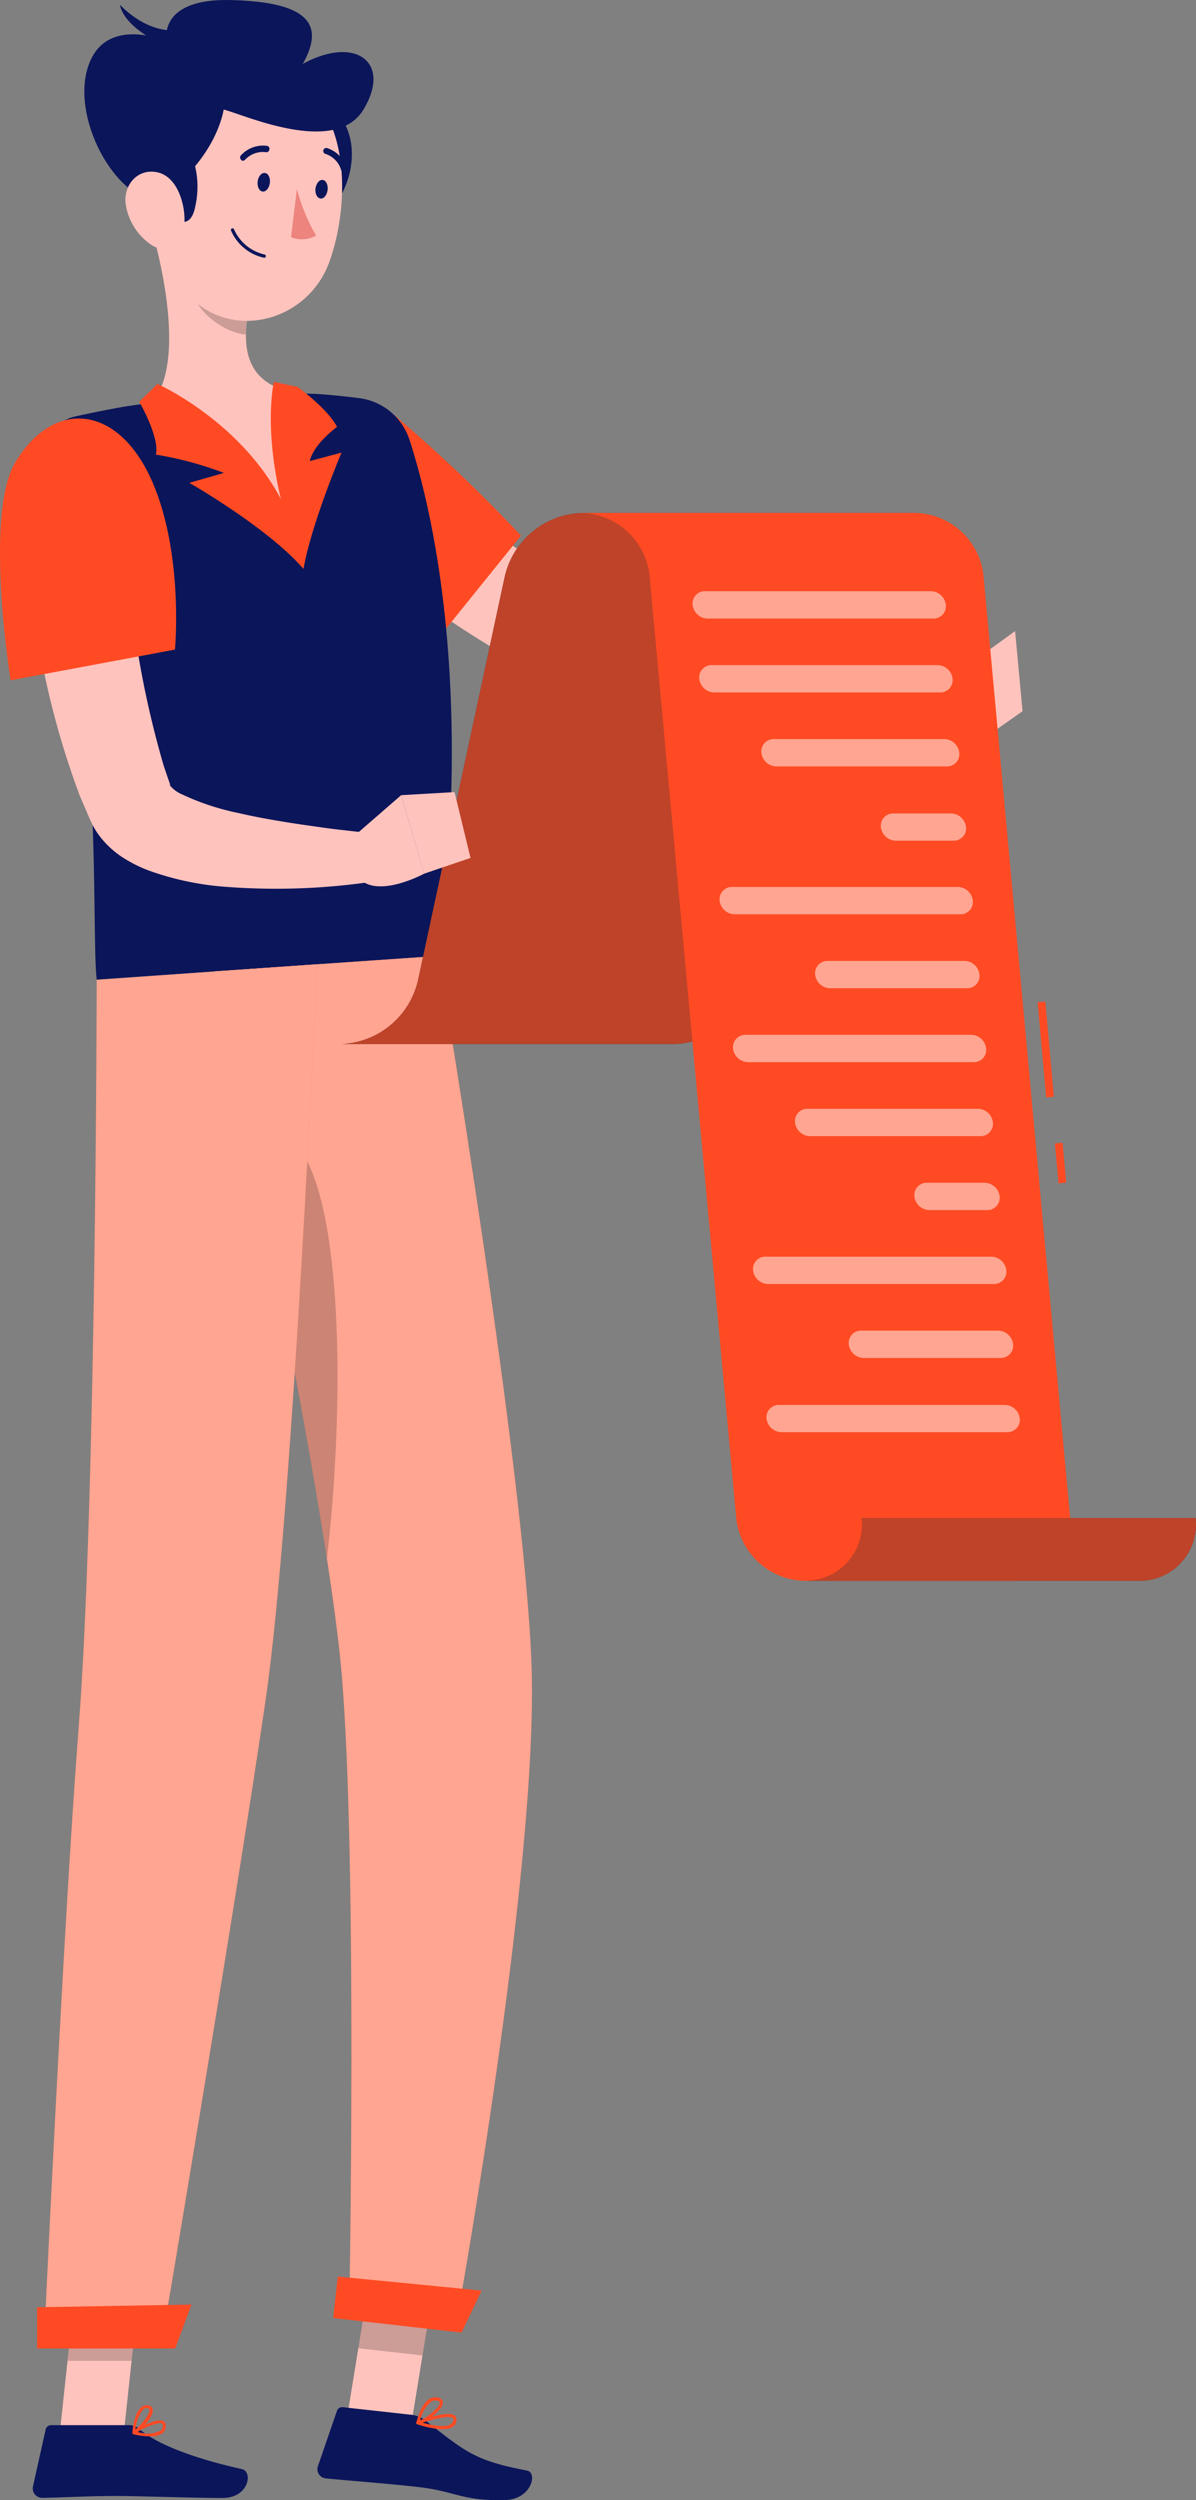 <svg id="freepik--Character--inject-2" xmlns="http://www.w3.org/2000/svg" width="143.56" height="300" viewBox="0 0 143.56 300">
  <rect x="0" y="0" width="143.56" height="300" fill="#808080" stroke="none"/>
  <path id="Path_1249" data-name="Path 1249" d="M242.48,403.937l7.7.866,2.839-17.457-7.7-.866Z" transform="translate(-200.843 -113.717)" fill="#ffc3bd"/>
  <path id="Path_1250" data-name="Path 1250" d="M280.88,405.728h7.687l1.908-17.8h-7.687Z" transform="translate(-273.697 -113.831)" fill="#ffc3bd"/>
  <path id="Path_1251" data-name="Path 1251" d="M278.383,406.27h-9.365a.673.673,0,0,0-.654.525l-1.521,6.83a1.124,1.124,0,0,0,1.124,1.364c3.014-.046,5.217-.221,9.014-.221,2.332,0,9.374.24,12.6.24s3.687-3.189,2.323-3.475c-5.917-1.3-10.379-3.088-12.277-4.793A1.843,1.843,0,0,0,278.383,406.27Z" transform="translate(-262.886 -115.267)" fill="#0b155a"/>
  <path id="Path_1252" data-name="Path 1252" d="M241.131,404.851l-8.3-.922a.664.664,0,0,0-.71.452l-2.277,6.609a1.115,1.115,0,0,0,.922,1.484c3.014.295,7.374.608,11.162,1.042,4.424.5,5.162,1.687,10.369,1.558,3.162-.074,3.963-3.281,2.636-3.539-6.047-1.171-7.208-2.083-11.982-5.853a3.521,3.521,0,0,0-1.825-.83Z" transform="translate(-191.678 -115.083)" fill="#0b155a"/>
  <path id="Path_1253" data-name="Path 1253" d="M173.6,161.483c2.581,2.129,5.125,3.982,7.752,5.881s5.309,3.687,8.074,5.374,5.595,3.337,8.572,4.821a62.034,62.034,0,0,0,9.457,3.973c.857.267,1.7.5,2.664.728a25.69,25.69,0,0,0,2.867.461c1.733.194,3.355.267,4.977.35,3.235.147,6.452.138,9.586.12,6.341-.074,12.628-.378,18.951-.922l.092-5.77c-6.2-.793-12.434-1.484-18.6-2.175-3.079-.341-6.157-.71-9.153-1.106-1.5-.2-2.986-.442-4.351-.7a17.663,17.663,0,0,1-1.751-.406c-.535-.184-1.2-.4-1.843-.645a62.868,62.868,0,0,1-7.659-3.742c-2.553-1.466-5.1-3.042-7.6-4.71s-5-3.4-7.484-5.162-4.94-3.632-7.263-5.4Z" transform="translate(-130.931 -95.398)" fill="#ffc3bd"/>
  <path id="Path_1254" data-name="Path 1254" d="M231.356,154.189c1.106,7.263,16.4,18.37,16.4,18.37l10.978-13.614a182.22,182.22,0,0,0-15.273-14.526C238.527,140.382,230.158,146.281,231.356,154.189Z" transform="translate(-196.199 -94.667)" fill="#ff4a23"/>
  <path id="Path_1255" data-name="Path 1255" d="M170.65,178.916l4.36-3.106.479,9.816s-2.415,0-3.346-1.77Z" transform="translate(-57.109 -97.226)" fill="#ffc3bd"/>
  <path id="Path_1256" data-name="Path 1256" d="M169.865,172.71l.894,9.614-4.36,3.06-.479-9.816Z" transform="translate(-48.02 -96.984)" fill="#ffc3bd"/>
  <path id="Path_1257" data-name="Path 1257" d="M251.643,387.356l-1.456,9-7.7-.866,1.456-9Z" transform="translate(-199.48 -113.718)" opacity="0.2"/>
  <path id="Path_1258" data-name="Path 1258" d="M281.866,387.93h7.687l-.986,9.18H280.88Z" transform="translate(-272.775 -113.831)" opacity="0.2"/>
  <path id="Path_1259" data-name="Path 1259" d="M243.677,144.541a4.387,4.387,0,0,0-3.3,5.355,180.531,180.531,0,0,1,3.761,21.006c.728,5.954,1.161,11.641,1.429,16.794.645,12.075.378,21.283.737,24.407l41.007-2.839c4.166-32.629-.71-53.46-3.456-61.912a7.318,7.318,0,0,0-5.991-5.014c-1.576-.2-3.456-.406-5.447-.525-.691,0-1.4-.065-2.111-.083a152.46,152.46,0,0,0-17.448,1.171c-1.1.129-2.2.295-3.281.461C247.429,143.739,245.373,144.163,243.677,144.541Z" transform="translate(-234.697 -94.559)" fill="#0b155a"/>
  <path id="Path_1260" data-name="Path 1260" d="M260.006,121.61c1.493,5.53,3.309,15.725-.35,19.743,9.5,6.4,15.568,15.393,17.319,13.439.922-1.023,1.309-12.9.111-14.655-6.36-1.06-6.526-5.705-5.742-10.139Z" transform="translate(-241.495 -92.984)" fill="#ffc3bd"/>
  <path id="Path_1261" data-name="Path 1261" d="M261.764,140.54s15.494,6.858,17.513,22.177c-4.258-4.94-13.688-10.314-13.688-10.314l4.157-1.189a42.463,42.463,0,0,0-8.166-2.2c.461-2.12-2-6.341-2-6.341Z" transform="translate(-242.866 -94.465)" fill="#ff4a23"/>
  <path id="Path_1262" data-name="Path 1262" d="M254.977,140.27s-2.055,8.756,3.567,22.425c.876-5.217,4.553-13.946,4.553-13.946l-3.8,1.023s.194-1.76,3.263-4.111c-1.143-2.194-4.719-4.784-4.719-4.784Z" transform="translate(-222.105 -94.444)" fill="#ff4a23"/>
  <path id="Path_1263" data-name="Path 1263" d="M266.82,125.32l6.71,4.959a17.514,17.514,0,0,0-.323,3.134c-2.415-.175-5.881-2.572-6.3-5.06a8.368,8.368,0,0,1-.083-3.032Z" transform="translate(-243.7 -93.274)" opacity="0.2"/>
  <path id="Path_1264" data-name="Path 1264" d="M255.839,104.23c3.751.157,5.816,6.618,2.019,11.982S250.8,104.018,255.839,104.23Z" transform="translate(-217.64 -91.623)" fill="#0b155a"/>
  <path id="Path_1265" data-name="Path 1265" d="M254.894,109.558c-.442,7.613-1.088,12.047,2.258,16.379,5.042,6.526,14.794,4.194,17.513-3.134,2.433-6.6,2.765-17.946-4.286-21.836a10.406,10.406,0,0,0-15.485,8.59Z" transform="translate(-235.175 -91.264)" fill="#ffc3bd"/>
  <path id="Path_1266" data-name="Path 1266" d="M258.927,114.69c5.77-3.687,7.807-8.544,8.249-10.987,2.24.525,13.356,5.641,16.775,0s-.922-8.959-7.282-5.484c2.83-5,.258-7.438-8.637-7.66s-7.7,4.94-7.7,4.94-6.729-2.931-9.116,2.231C248.465,103.666,253.553,113.8,258.927,114.69Z" transform="translate(-240.323 -90.553)" fill="#0b155a"/>
  <path id="Path_1267" data-name="Path 1267" d="M282.873,94.184c-.083,0-3.364.793-7.153-3.014.673,3.244,6.553,5.411,6.553,5.411Z" transform="translate(-261.338 -90.601)" fill="#0b155a"/>
  <path id="Path_1268" data-name="Path 1268" d="M274.7,106.515c3.539-1.226,7.835,4.028,6.249,10.369S269.918,108.165,274.7,106.515Z" transform="translate(-257.582 -91.788)" fill="#0b155a"/>
  <path id="Path_1269" data-name="Path 1269" d="M275.1,116.928a7.208,7.208,0,0,0,2.95,4.682c2.083,1.456,3.963-.2,4.083-2.608.111-2.166-.848-5.53-3.272-6.028S274.725,114.605,275.1,116.928Z" transform="translate(-259.993 -92.302)" fill="#ffc3bd"/>
  <path id="Path_1270" data-name="Path 1270" d="M245.2,301.559c-1.843-22.472-15.393-84.7-15.393-84.7L256.766,215s10.4,61.755,11.19,85.2c.83,24.38-8.978,78.549-8.978,78.549l-12.9-1.475S247.061,324.132,245.2,301.559Z" transform="translate(-204.152 -100.294)" fill="#ff4a23"/>
  <path id="Path_1271" data-name="Path 1271" d="M245.2,301.559c-1.843-22.472-15.393-84.7-15.393-84.7L256.766,215s10.4,61.755,11.19,85.2c.83,24.38-8.978,78.549-8.978,78.549l-12.9-1.475S247.061,324.132,245.2,301.559Z" transform="translate(-204.152 -100.294)" fill="#fff" opacity="0.5"/>
  <path id="Path_1272" data-name="Path 1272" d="M259.627,239.88c5.438,6.95,5.53,31.339,3.429,49.386-2-13.015-5.152-29.5-7.927-43.321Z" transform="translate(-223.816 -102.242)" opacity="0.2"/>
  <path id="Path_1273" data-name="Path 1273" d="M290.584,216.08s-2.913,65.792-6.157,88.07c-3.549,24.4-12.572,77.766-12.572,77.766H257.78s2.314-50.225,4.175-74.2c2.111-27.3,2.166-89.757,2.166-89.757Z" transform="translate(-252.514 -100.379)" fill="#ff4a23"/>
  <path id="Path_1274" data-name="Path 1274" d="M290.584,216.08s-2.913,65.792-6.157,88.07c-3.549,24.4-12.572,77.766-12.572,77.766H257.78s2.314-50.225,4.175-74.2c2.111-27.3,2.166-89.757,2.166-89.757Z" transform="translate(-252.514 -100.379)" fill="#fff" opacity="0.5"/>
  <path id="Path_1275" data-name="Path 1275" d="M290.723,395.842H274.15v-4.95l18.527-.323Z" transform="translate(-269.695 -114.038)" fill="#ff4a23"/>
  <path id="Path_1276" data-name="Path 1276" d="M251.781,393.649,236.37,391.9l.562-4.977,17.255,1.687Z" transform="translate(-196.383 -113.752)" fill="#ff4a23"/>
  <path id="Path_1277" data-name="Path 1277" d="M263.936,114.093c-.074.618.194,1.161.6,1.207s.784-.415.866-1.032-.194-1.152-.6-1.2S264.01,113.484,263.936,114.093Z" transform="translate(-233.01 -92.315)" fill="#0b155a"/>
  <path id="Path_1278" data-name="Path 1278" d="M256.419,115c-.074.618.194,1.152.6,1.207s.783-.415.857-1.032-.194-1.152-.59-1.2S256.511,114.385,256.419,115Z" transform="translate(-218.552 -92.386)" fill="#0b155a"/>
  <path id="Path_1279" data-name="Path 1279" d="M258.611,115.14a22.221,22.221,0,0,0,2.313,5.613,3.586,3.586,0,0,1-3.014.194Z" transform="translate(-222.974 -92.477)" fill="#ed847e"/>
  <path id="Path_1280" data-name="Path 1280" d="M264.211,111.307a.36.36,0,0,0,.369-.092,2.913,2.913,0,0,1,2.461-.922.369.369,0,0,0,.47-.332.35.35,0,0,0-.295-.424,3.586,3.586,0,0,0-3.115,1.134.359.359,0,0,0,0,.516A.424.424,0,0,0,264.211,111.307Z" transform="translate(-235.173 -92.036)" fill="#0b155a"/>
  <path id="Path_1281" data-name="Path 1281" d="M268.431,123.81h0a5.586,5.586,0,0,1-3.982-3.272.194.194,0,0,1,.111-.249.2.2,0,0,1,.258.12,5.281,5.281,0,0,0,3.687,3.014.2.2,0,0,1-.074.387Z" transform="translate(-236.721 -92.879)" fill="#0b155a"/>
  <path id="Path_1282" data-name="Path 1282" d="M256.274,112.64a.3.3,0,0,0,.221,0,.369.369,0,0,0,.23-.461,3.631,3.631,0,0,0-2.35-2.35.359.359,0,0,0-.442.267.35.35,0,0,0,.258.433h0a2.894,2.894,0,0,1,1.843,1.843.332.332,0,0,0,.24.267Z" transform="translate(-215.117 -92.061)" fill="#0b155a"/>
  <path id="Path_1283" data-name="Path 1283" d="M279.648,407.567a2.313,2.313,0,0,0,1.475-.4,1.088,1.088,0,0,0,.378-.922.562.562,0,0,0-.313-.516c-.848-.442-3.327,1.088-3.6,1.263a.166.166,0,0,0-.083.184.175.175,0,0,0,.138.147,8.962,8.962,0,0,0,2.009.24Zm1.143-1.595a.535.535,0,0,1,.23.046.221.221,0,0,1,.12.212.747.747,0,0,1-.249.664,3.776,3.776,0,0,1-2.765.138A7.44,7.44,0,0,1,280.791,405.973Z" transform="translate(-261.607 -115.218)" fill="#ff4a23"/>
  <path id="Path_1284" data-name="Path 1284" d="M279.364,407.136a.165.165,0,0,0,.092,0c.793-.433,2.332-2.12,2.166-2.968a.6.6,0,0,0-.581-.479.977.977,0,0,0-.774.23c-.922.728-1.078,2.949-1.078,3.042a.146.146,0,0,0,.175.175Zm1.521-3.115h.074c.24,0,.258.138.267.184.1.507-.922,1.779-1.668,2.378a4.314,4.314,0,0,1,.922-2.406.636.636,0,0,1,.406-.157Z" transform="translate(-263.295 -115.064)" fill="#ff4a23"/>
  <path id="Path_1285" data-name="Path 1285" d="M239.767,406.055h0c1.2.387,3.355.922,4.277.286a1,1,0,0,0,.433-.839.581.581,0,0,0-.24-.516c-.866-.608-4.12.59-4.48.728a.194.194,0,0,0-.12.175.175.175,0,0,0,.129.166Zm4.249-.793h0a.24.24,0,0,1,.092.212.654.654,0,0,1-.286.553c-.516.369-1.779.295-3.438-.175,1.336-.415,3.1-.866,3.632-.59Z" transform="translate(-189.687 -115.153)" fill="#ff4a23"/>
  <path id="Path_1286" data-name="Path 1286" d="M241.5,405.885a.2.2,0,0,0,.147,0c.968-.3,2.977-1.751,2.931-2.627,0-.212-.12-.479-.608-.581a1.309,1.309,0,0,0-1.042.194c-1.06.691-1.5,2.765-1.521,2.765a.2.2,0,0,0,.055.175Zm2.59-2.765c.12.065.129.138.129.175,0,.525-1.364,1.678-2.369,2.138a4.258,4.258,0,0,1,1.281-2.24.922.922,0,0,1,.756-.147.625.625,0,0,1,.2.064Z" transform="translate(-191.424 -114.982)" fill="#ff4a23"/>
  <path id="Path_1287" data-name="Path 1287" d="M250.41,156.73c.194,3,.544,5.8.922,8.683s.857,5.715,1.4,8.572a101.007,101.007,0,0,0,4.728,17.126l.922,2.148.23.535.055.138.092.2.277.571a9.3,9.3,0,0,0,1.272,1.843,11.236,11.236,0,0,0,2.765,2.286,16.474,16.474,0,0,0,2.645,1.281,34.592,34.592,0,0,0,9.457,1.982,79.269,79.269,0,0,0,17.586-.654l-.212-5.77-4.065-.461c-1.364-.157-2.719-.369-4.065-.553-2.691-.4-5.355-.839-7.9-1.429a30.1,30.1,0,0,1-6.793-2.249,3.761,3.761,0,0,1-1.484-1.134c0-.138.267.442-.074-.479l-.608-1.779a116.131,116.131,0,0,1-3.41-15.54c-.442-2.673-.811-5.374-1.18-8.084s-.654-5.466-.922-8.056Z" transform="translate(-247.9 -95.669)" fill="#ffc3bd"/>
  <path id="Path_1288" data-name="Path 1288" d="M277.976,150.312c-3.761,6.3-.553,26.14-.553,26.14l19.725-3.687s1.069-11.356-2.691-20.075C290.373,143.233,282.529,142.662,277.976,150.312Z" transform="translate(-276.148 -94.818)" fill="#ff4a23"/>
  <path id="Path_1289" data-name="Path 1289" d="M189.073,213.527l10.462-48.667a9.844,9.844,0,0,1,9.153-7.53h40.077a9.862,9.862,0,0,0-9.153,7.53l-10.452,48.667a9.862,9.862,0,0,1-9.153,7.53H179.92a9.853,9.853,0,0,0,9.153-7.53Z" transform="translate(-138.928 -95.78)" fill="#263238"/>
  <path id="Path_1290" data-name="Path 1290" d="M189.073,213.527l10.462-48.667a9.844,9.844,0,0,1,9.153-7.53h40.077a9.862,9.862,0,0,0-9.153,7.53l-10.452,48.667a9.862,9.862,0,0,1-9.153,7.53H179.92a9.853,9.853,0,0,0,9.153-7.53Z" transform="translate(-138.928 -95.78)" fill="#ff4a23" opacity="0.7"/>
  <rect id="Rectangle_17482" data-name="Rectangle 17482" width="11.466" height="0.925" transform="translate(125.577 131.683) rotate(-95.143)" fill="#ff4a23"/>
  <rect id="Rectangle_17483" data-name="Rectangle 17483" width="4.802" height="0.922" transform="matrix(-0.092, -0.996, 0.996, -0.092, 127.063, 141.986)" fill="#ff4a23"/>
  <path id="Path_1291" data-name="Path 1291" d="M199.749,157.33H159.673a8.415,8.415,0,0,1,8.213,7.53l10.4,113.077a8.425,8.425,0,0,0,8.222,7.53H211.52a6.765,6.765,0,0,0,6.848-7.53l-10.4-113.077a8.425,8.425,0,0,0-8.222-7.53Z" transform="translate(-89.914 -95.78)" fill="#ff4a23"/>
  <path id="Path_1292" data-name="Path 1292" d="M150.18,288.18a6.765,6.765,0,0,1-6.848,7.53h40.086a6.756,6.756,0,0,0,6.839-7.53Z" transform="translate(-46.741 -106.023)" fill="#263238"/>
  <path id="Path_1293" data-name="Path 1293" d="M150.18,288.18a6.765,6.765,0,0,1-6.848,7.53h40.086a6.756,6.756,0,0,0,6.839-7.53Z" transform="translate(-46.741 -106.023)" fill="#ff4a23" opacity="0.7"/>
  <g id="Group_3568" data-name="Group 3568" transform="translate(83.124 70.942)" opacity="0.5">
    <path id="Path_1294" data-name="Path 1294" d="M177.651,170.8h27.172a1.475,1.475,0,0,0,1.484-1.641h0a1.843,1.843,0,0,0-1.788-1.641H177.393a1.475,1.475,0,0,0-1.484,1.641h0A1.843,1.843,0,0,0,177.651,170.8Z" transform="translate(-175.9 -167.52)" fill="#fff"/>
    <path id="Path_1295" data-name="Path 1295" d="M176.817,180.421h27.126a1.475,1.475,0,0,0,1.493-1.641h0a1.843,1.843,0,0,0-1.788-1.641H176.522a1.475,1.475,0,0,0-1.493,1.641h0A1.843,1.843,0,0,0,176.817,180.421Z" transform="translate(-174.218 -168.273)" fill="#fff"/>
    <path id="Path_1296" data-name="Path 1296" d="M175.938,190.051h20.49a1.475,1.475,0,0,0,1.484-1.641h0a1.843,1.843,0,0,0-1.788-1.641H175.652a1.475,1.475,0,0,0-1.493,1.641h0A1.844,1.844,0,0,0,175.938,190.051Z" transform="translate(-165.891 -169.027)" fill="#fff"/>
    <path id="Path_1297" data-name="Path 1297" d="M175.068,199.722h6.941a1.475,1.475,0,0,0,1.493-1.631h0a1.843,1.843,0,0,0-1.788-1.641h-6.95a1.475,1.475,0,0,0-1.484,1.641h0a1.843,1.843,0,0,0,1.788,1.631Z" transform="translate(-150.67 -169.784)" fill="#fff"/>
    <path id="Path_1298" data-name="Path 1298" d="M174.159,209.3H201.3a1.475,1.475,0,0,0,1.484-1.641h0A1.843,1.843,0,0,0,201,206.02H173.882a1.475,1.475,0,0,0-1.493,1.641h0A1.843,1.843,0,0,0,174.159,209.3Z" transform="translate(-169.135 -170.534)" fill="#fff"/>
    <path id="Path_1299" data-name="Path 1299" d="M173.307,218.931H189.76a1.475,1.475,0,0,0,1.493-1.641h0a1.843,1.843,0,0,0-1.788-1.641H173.021a1.484,1.484,0,0,0-1.493,1.641h0A1.843,1.843,0,0,0,173.307,218.931Z" transform="translate(-156.808 -171.287)" fill="#fff"/>
    <path id="Path_1300" data-name="Path 1300" d="M172.428,228.551h27.126a1.475,1.475,0,0,0,1.484-1.641h0a1.843,1.843,0,0,0-1.788-1.641h-27.1a1.484,1.484,0,0,0-1.493,1.641h0A1.843,1.843,0,0,0,172.428,228.551Z" transform="translate(-165.791 -172.04)" fill="#fff"/>
    <path id="Path_1301" data-name="Path 1301" d="M171.567,238.181h20.471a1.475,1.475,0,0,0,1.493-1.641h0a1.843,1.843,0,0,0-1.788-1.641H171.272a1.475,1.475,0,0,0-1.493,1.641h0A1.843,1.843,0,0,0,171.567,238.181Z" transform="translate(-157.474 -172.794)" fill="#fff"/>
    <path id="Path_1302" data-name="Path 1302" d="M170.689,247.811h6.95a1.484,1.484,0,0,0,1.493-1.641h0a1.843,1.843,0,0,0-1.8-1.641h-6.941a1.475,1.475,0,0,0-1.493,1.641h0A1.843,1.843,0,0,0,170.689,247.811Z" transform="translate(-142.262 -173.548)" fill="#fff"/>
    <path id="Path_1303" data-name="Path 1303" d="M169.817,257.431h27.117a1.475,1.475,0,0,0,1.493-1.641h0a1.843,1.843,0,0,0-1.788-1.641H169.513a1.475,1.475,0,0,0-1.484,1.641h0A1.843,1.843,0,0,0,169.817,257.431Z" transform="translate(-160.757 -174.301)" fill="#fff"/>
    <path id="Path_1304" data-name="Path 1304" d="M168.937,267.061h16.444a1.475,1.475,0,0,0,1.493-1.641h0a1.843,1.843,0,0,0-1.788-1.641H168.642a1.475,1.475,0,0,0-1.493,1.641h0A1.843,1.843,0,0,0,168.937,267.061Z" transform="translate(-148.392 -175.055)" fill="#fff"/>
    <path id="Path_1305" data-name="Path 1305" d="M168.066,276.722h27.117a1.475,1.475,0,0,0,1.493-1.641h0a1.843,1.843,0,0,0-1.788-1.631H167.762a1.475,1.475,0,0,0-1.484,1.631h0a1.843,1.843,0,0,0,1.788,1.641Z" transform="translate(-157.393 -175.812)" fill="#fff"/>
  </g>
  <path id="Path_1306" data-name="Path 1306" d="M243.84,199.186l5.89-5.116,2.765,9.42s-5.982,3.244-8.047.267Z" transform="translate(-201.576 -98.656)" fill="#ffc3bd"/>
  <path id="Path_1307" data-name="Path 1307" d="M244.216,193.67l1.917,7.9-5.567,1.89-2.756-9.42Z" transform="translate(-189.656 -98.624)" fill="#ffc3bd"/>
</svg>
